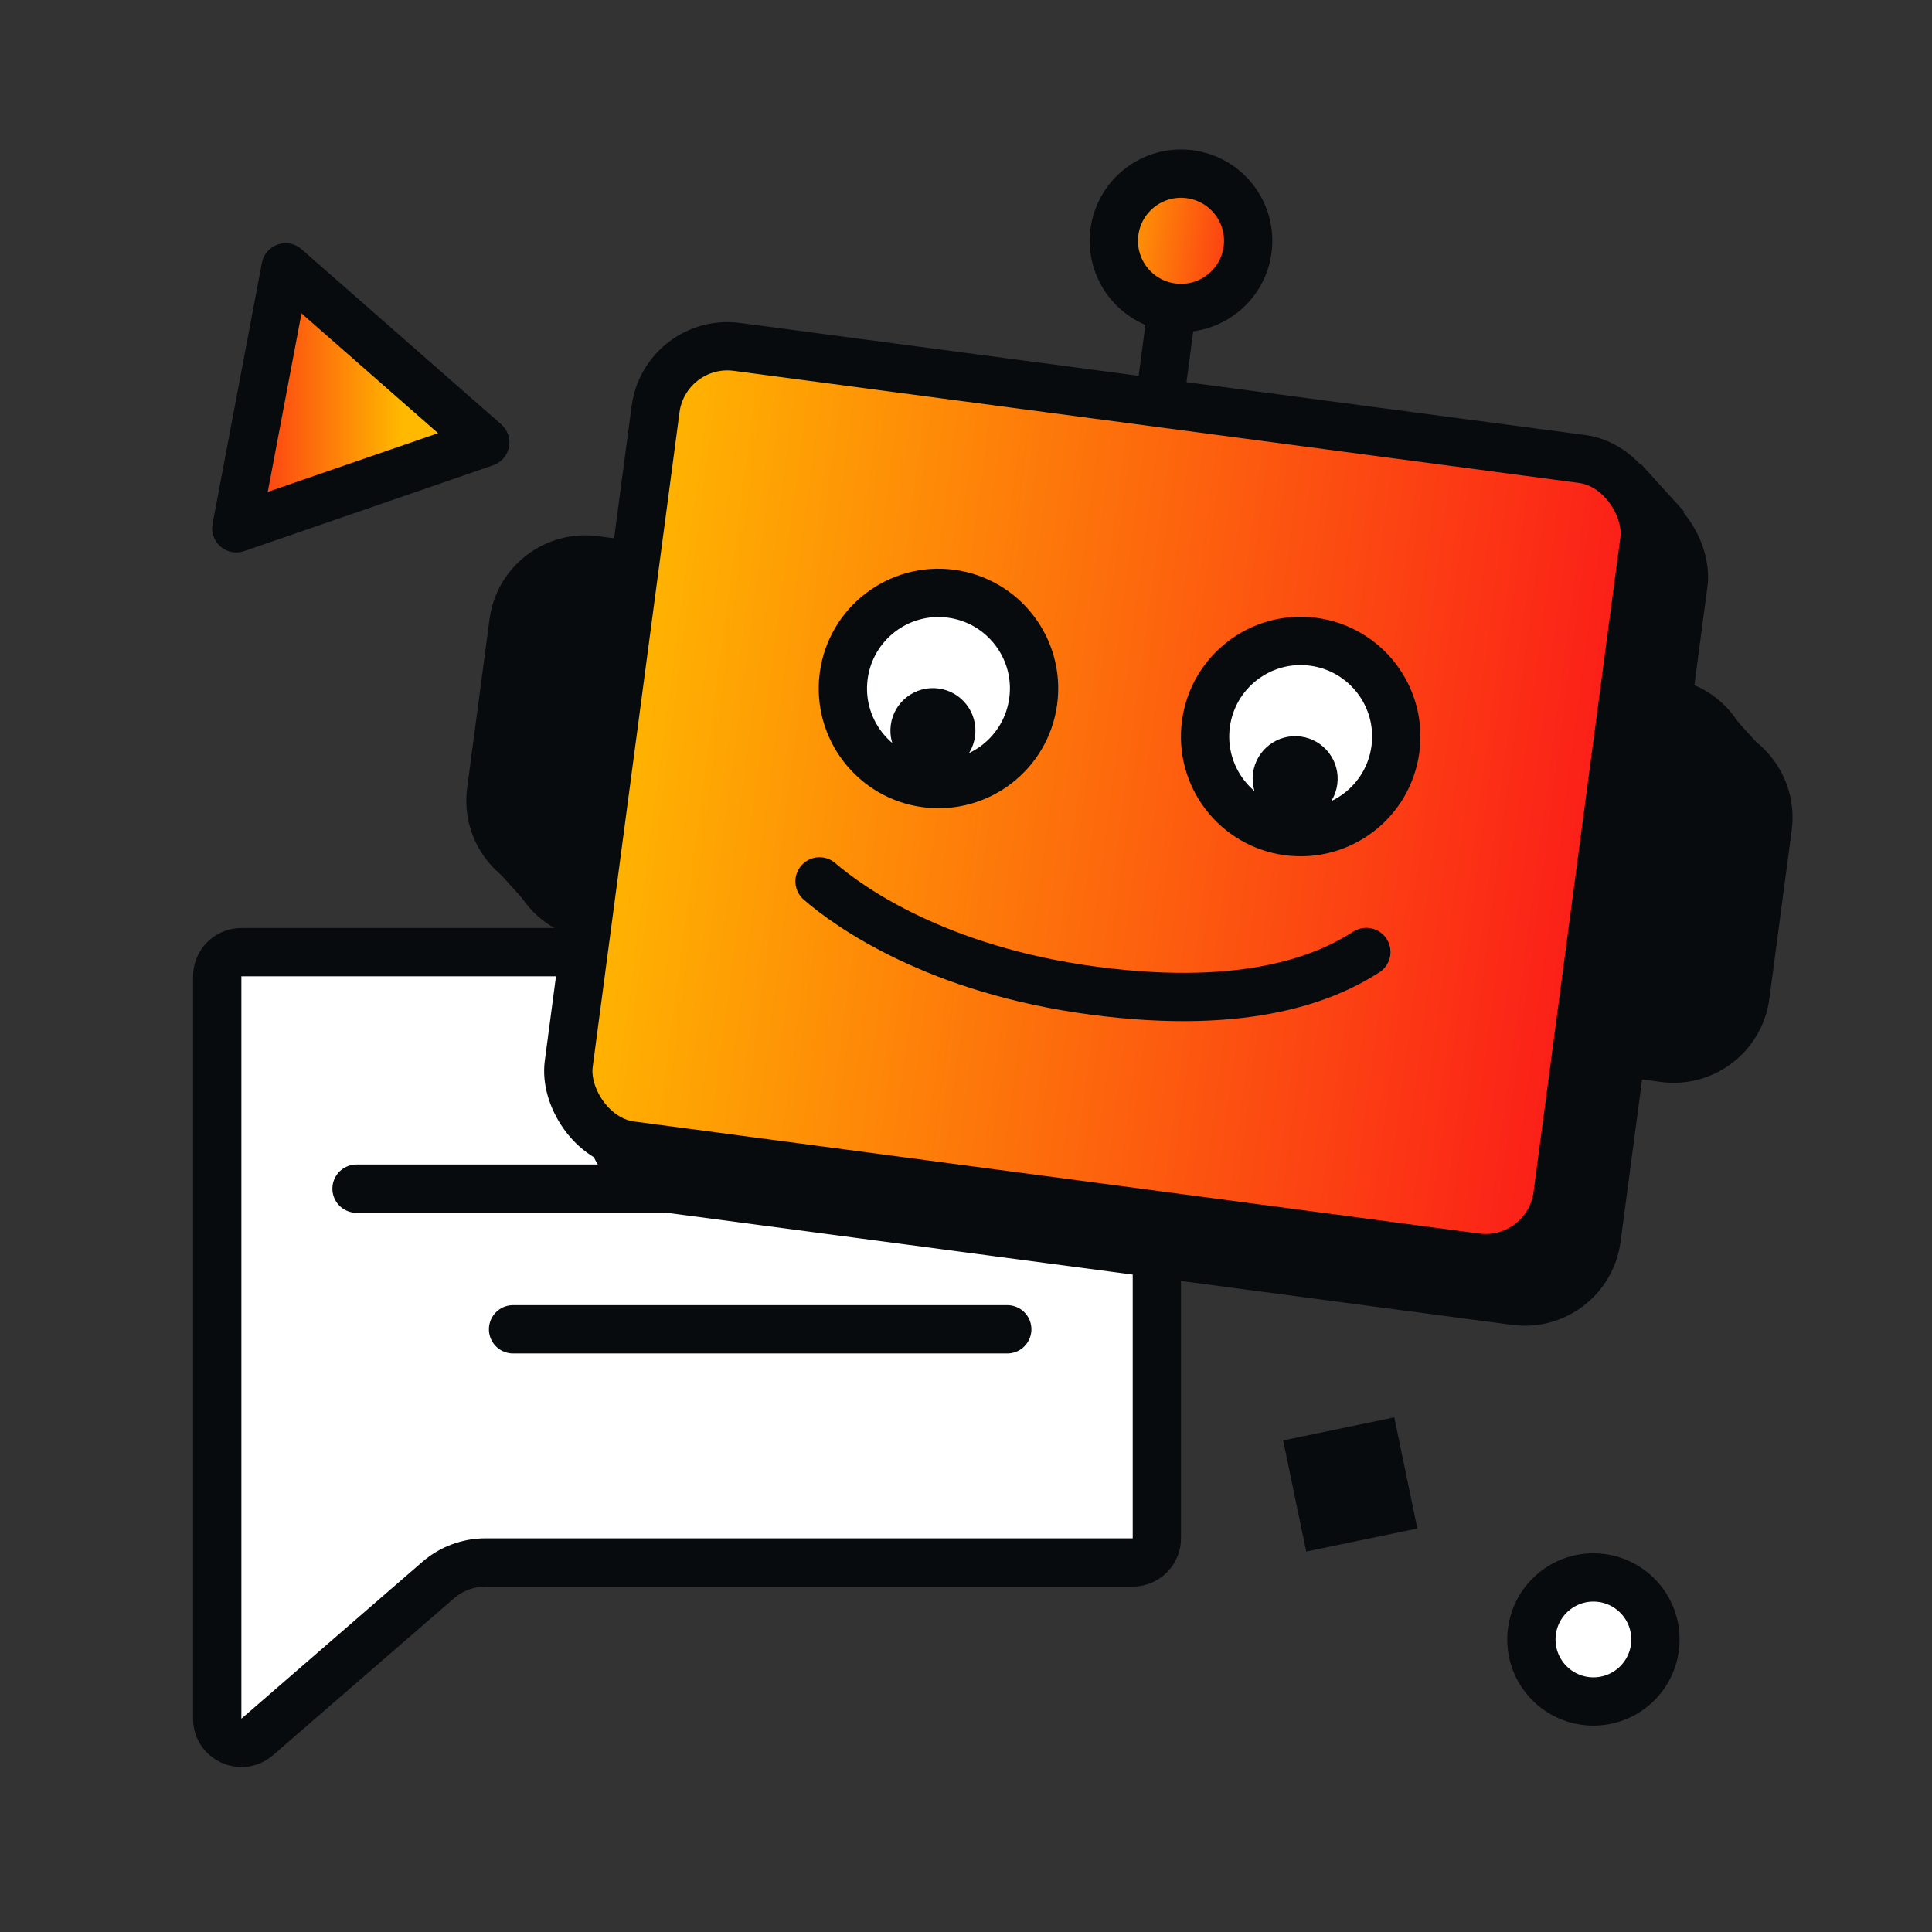 <?xml version="1.0" encoding="UTF-8" standalone="no"?>
<svg
   width="100%"
   height="100%"
   viewBox="0 0 48 48"
   fill="none"
   preserveAspectRatio="xMidYMid meet"
   aria-hidden="true"
   role="img"
   version="1.1"
   id="svg14"
   xmlns:xlink="http://www.w3.org/1999/xlink"
   xmlns="http://www.w3.org/2000/svg"
   xmlns:svg="http://www.w3.org/2000/svg">
  <rect x="0" y="0" width="48" height="48" fill="#333333" stroke="none"/>
  <g
     clip-path="url(#clip0_1725_2324)"
     id="g14"
     style="display:inline">
    <circle
       cx="39.588"
       cy="40.732"
       r="1.541"
       transform="rotate(49.4,39.588,40.732)"
       fill="#ffffff"
       stroke="#080b0e"
       stroke-width="1.2"
       id="circle1" />
    <path
       d="m 7.096,6.642 4.96,4.351 -6.185,2.132 z"
       fill="#4be4b4"
       stroke="#080b0e"
       stroke-width="1.2"
       stroke-linejoin="round"
       id="path1"
       style="display:inline;fill:url(#linearGradient17)" />
    <rect
       x="32.713"
       y="36.334"
       width="1.41"
       height="1.41"
       transform="rotate(-11.723,32.713,36.334)"
       fill="#080b0e"
       stroke="#080b0e"
       stroke-width="1.41"
       id="rect1" />
    <path
       d="M 8.241,31.37 9.395,32.171 9.246,31.443 8.196,31.075 Z"
       fill="#080b0e"
       id="path2" />
    <path
       d="m 5.397,24.256 c 0,-0.331 0.269,-0.6 0.6,-0.6 H 28.142 c 0.331,0 0.6,0.269 0.6,0.6 v 13.963 c 0,0.331 -0.269,0.6 -0.6,0.6 H 12.063 c -0.433,0 -0.852,0.156 -1.179,0.44 L 6.39,43.154 C 6.001,43.491 5.397,43.215 5.397,42.701 Z"
       fill="#ffffff"
       stroke="#080b0e"
       stroke-width="1.2"
       id="path3" />
    <line
       x1="0.6"
       y1="-0.6"
       x2="17.025"
       y2="-0.6"
       transform="matrix(-1,0,0,1,25.883,30.132)"
       stroke="#080b0e"
       stroke-width="1.2"
       stroke-linecap="round"
       id="line3" />
    <line
       x1="0.6"
       y1="-0.6"
       x2="12.878"
       y2="-0.6"
       transform="matrix(-1,0,0,1,25.625,33.626)"
       stroke="#080b0e"
       stroke-width="1.2"
       stroke-linecap="round"
       id="line4" />
    <rect
       x="17.496"
       y="9.461"
       width="24.781"
       height="20.013"
       rx="1.8"
       transform="rotate(7.554,17.496,9.461)"
       fill="#080b0e"
       stroke="#080b0e"
       stroke-width="1.2"
       id="rect4"
       style="display:inline" />
    <path
       d="m 41.469,18.406 0.903,0.12 c 0.986,0.131 1.678,1.036 1.548,2.021 l -0.556,4.191 c -0.131,0.986 -1.036,1.679 -2.021,1.548 L 40.44,26.165 Z"
       fill="#080b0e"
       stroke="#080b0e"
       stroke-width="1.2"
       id="path4" />
    <path
       d="m 15.625,22.874 -0.903,-0.12 c -0.986,-0.131 -1.679,-1.036 -1.548,-2.021 l 0.556,-4.191 c 0.131,-0.986 1.036,-1.678 2.021,-1.548 l 0.903,0.12 z"
       fill="#080b0e"
       stroke="#080b0e"
       stroke-width="1.2"
       id="path5" />
    <rect
       x="16.524"
       y="8.382"
       width="24.781"
       height="20.013"
       rx="1.8"
       transform="rotate(7.554,16.524,8.382)"
       fill="#4be4b4"
       stroke="#080b0e"
       stroke-width="1.2"
       id="rect5"
       style="display:inline;fill:url(#linearGradient15)" />
    <path
       d="m 40.492,17.327 0.903,0.12 c 0.986,0.131 1.678,1.036 1.548,2.021 l -0.556,4.191 c -0.131,0.986 -1.036,1.679 -2.021,1.548 l -0.903,-0.12 z"
       fill="#080b0e"
       stroke="#080b0e"
       stroke-width="1.2"
       id="path6" />
    <path
       d="M 14.652,21.795 13.749,21.675 C 12.763,21.545 12.07,20.64 12.201,19.654 l 0.556,-4.191 c 0.131,-0.986 1.036,-1.678 2.021,-1.548 l 0.903,0.12 z"
       fill="#080b0e"
       stroke="#080b0e"
       stroke-width="1.2"
       id="path7" />
    <path
       d="M 29.27,6.506 28.827,9.843"
       stroke="#080b0e"
       stroke-width="1.2"
       id="path8" />
    <circle
       cx="29.342"
       cy="5.983"
       r="1.669"
       transform="rotate(7.554,29.342,5.983)"
       fill="#d9f7e9"
       stroke="#080b0e"
       stroke-width="1.2"
       id="circle8"
       style="display:inline;fill:url(#linearGradient20)" />
    <circle
       cx="23.316"
       cy="17.105"
       r="2.375"
       transform="rotate(7.554,23.316,17.105)"
       fill="#ffffff"
       stroke="#080b0e"
       stroke-width="1.2"
       id="circle9" />
    <circle
       cx="32.315"
       cy="18.299"
       r="2.375"
       transform="rotate(7.554,32.316,18.299)"
       fill="#ffffff"
       stroke="#080b0e"
       stroke-width="1.2"
       id="circle10" />
    <path
       d="m 20.361,21.898 c 0.731,0.633 2.912,2.198 6.809,2.715 3.897,0.517 5.835,-0.356 6.776,-0.961"
       stroke="#080b0e"
       stroke-width="1.2"
       stroke-linecap="round"
       id="path10" />
    <circle
       cx="23.178"
       cy="18.152"
       r="1.056"
       transform="rotate(7.554,23.178,18.152)"
       fill="#080b0e"
       id="circle11" />
    <circle
       cx="32.178"
       cy="19.346"
       r="1.056"
       transform="rotate(7.554,32.178,19.346)"
       fill="#080b0e"
       id="circle12" />
    <path
       d="m 41.84,12.707 -1.083,-1.191 0.026,0.795 0.939,0.596 z"
       fill="#080b0e"
       id="path12" />
    <path
       d="m 43.942,18.779 -1.078,-1.195 0.023,0.795 0.937,0.599 z"
       fill="#080b0e"
       id="path13" />
    <path
       d="m 12.196,21.456 0.988,1.094 -0.026,-0.795 -0.939,-0.596 z"
       fill="#080b0e"
       id="path14" />
  </g>
  <defs
     id="defs14">
    <linearGradient
       id="linearGradient18">
      <stop
         style="stop-color:#fb1919;stop-opacity:1;"
         offset="0"
         id="stop18" />
      <stop
         style="stop-color:#ffb900;stop-opacity:1;"
         offset="0.639"
         id="stop17" />
    </linearGradient>
    <linearGradient
       id="linearGradient14">
      <stop
         style="stop-color:#ffb900;stop-opacity:1;"
         offset="0"
         id="stop14" />
      <stop
         style="stop-color:#fb1919;stop-opacity:1;"
         offset="1"
         id="stop15" />
    </linearGradient>
    <clipPath
       id="clip0_1725_2324">
      <rect
         width="48"
         height="48"
         fill="white"
         id="rect14" />
    </clipPath>
    <linearGradient
       xlink:href="#linearGradient14"
       id="linearGradient15"
       x1="15.924"
       y1="18.388"
       x2="41.905"
       y2="18.388"
       gradientUnits="userSpaceOnUse" />
    <linearGradient
       xlink:href="#linearGradient18"
       id="linearGradient17"
       x1="5.271"
       y1="9.884"
       x2="12.656"
       y2="9.884"
       gradientUnits="userSpaceOnUse" />
    <linearGradient
       xlink:href="#linearGradient14"
       id="linearGradient20"
       x1="27.072"
       y1="5.983"
       x2="31.611"
       y2="5.983"
       gradientUnits="userSpaceOnUse" />
  </defs>
</svg>
